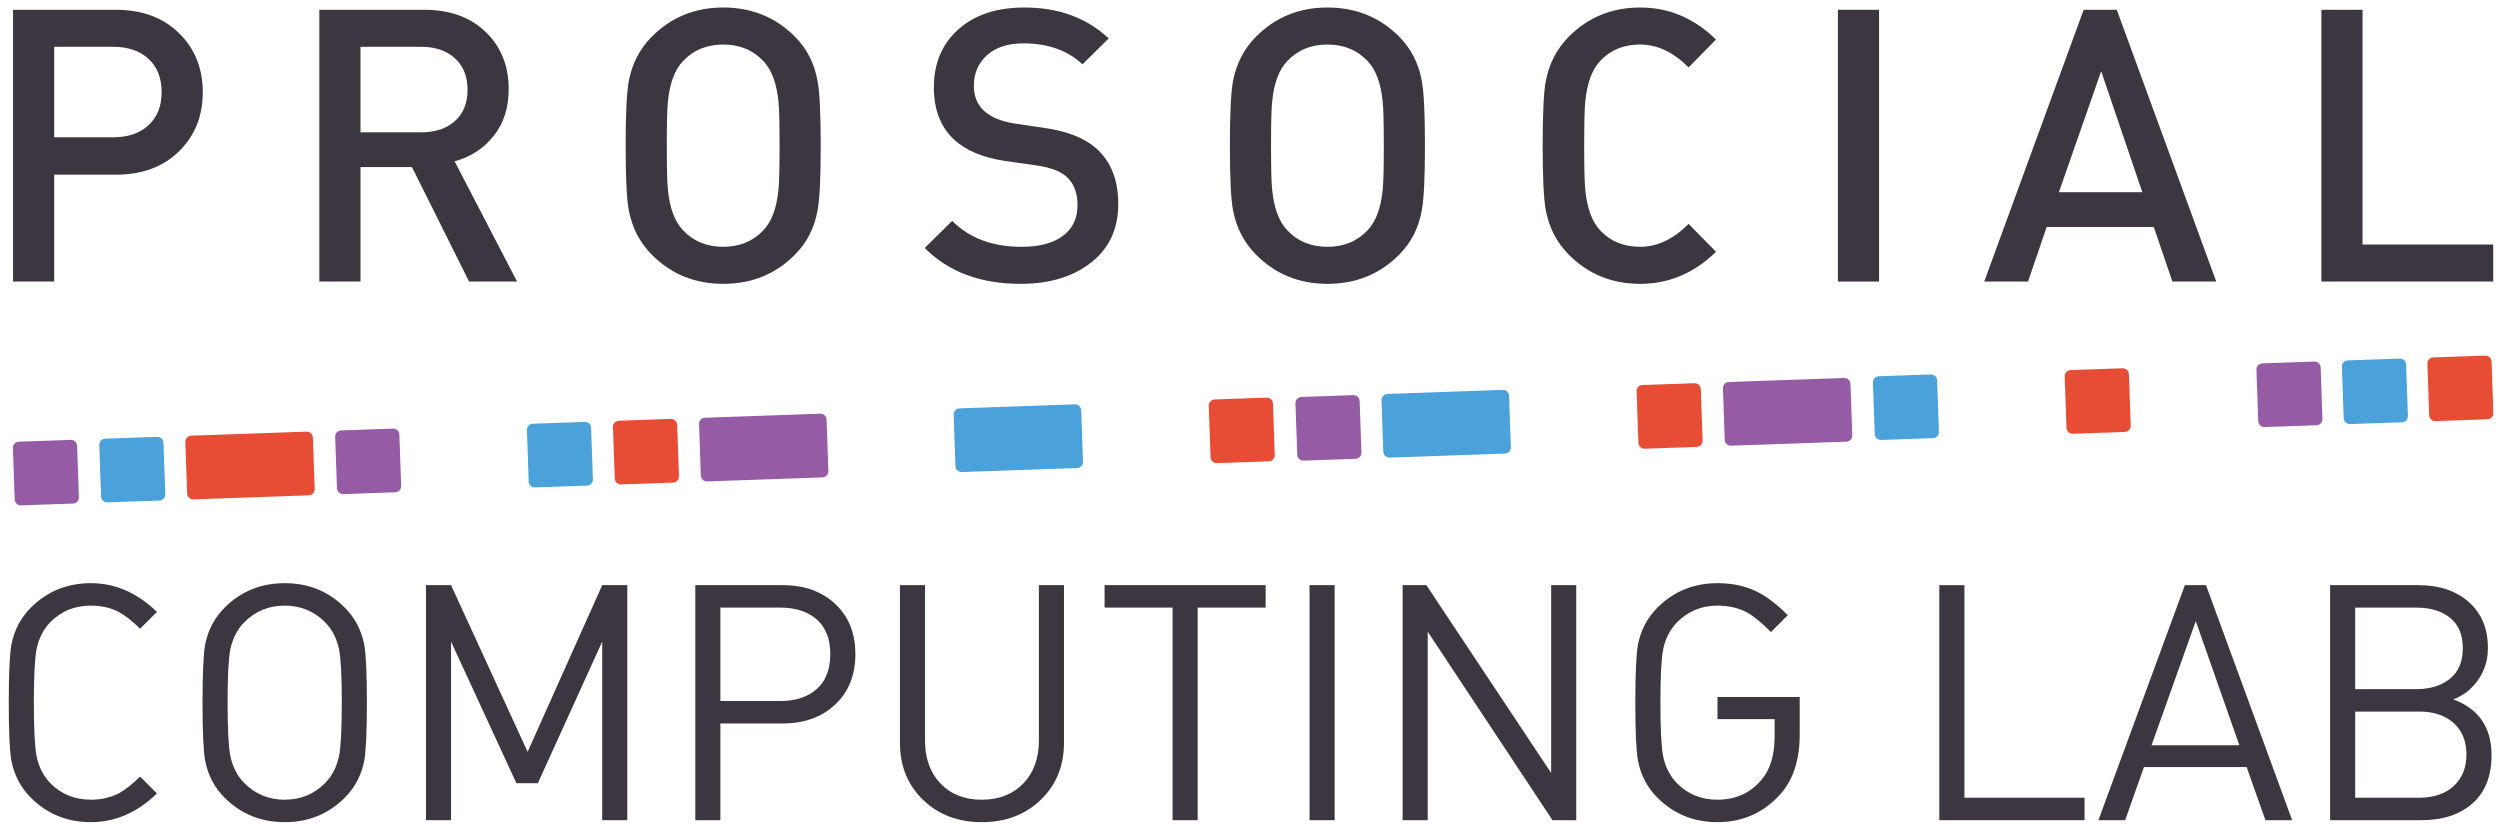 <?xml version="1.0" encoding="utf-8"?>
<!-- Generator: Adobe Illustrator 16.0.0, SVG Export Plug-In . SVG Version: 6.00 Build 0)  -->
<!DOCTYPE svg PUBLIC "-//W3C//DTD SVG 1.1//EN" "http://www.w3.org/Graphics/SVG/1.1/DTD/svg11.dtd">
<svg version="1.1" id="Layer_1" xmlns="http://www.w3.org/2000/svg" xmlns:xlink="http://www.w3.org/1999/xlink" x="0px" y="0px"
	 width="333.167px" height="110.167px" viewBox="0 0 333.167 110.167" enable-background="new 0 0 333.167 110.167"
	 xml:space="preserve">
<g>
	<path fill="#3C3640" d="M20.917,105.739c-2.639,2.552-5.572,3.827-8.797,3.827c-3.167,0-5.836-1.085-8.006-3.256
		c-1.349-1.348-2.214-2.99-2.595-4.926c-0.235-1.32-0.352-3.9-0.352-7.742S1.284,87.22,1.519,85.9
		c0.381-1.936,1.246-3.576,2.595-4.926c2.17-2.17,4.839-3.256,8.006-3.256c3.226,0,6.158,1.276,8.797,3.828l-2.243,2.242
		c-1.085-1.055-2.039-1.803-2.859-2.242c-1.085-0.558-2.317-0.836-3.695-0.836c-2.17,0-3.974,0.732-5.411,2.199
		c-0.938,0.967-1.555,2.185-1.847,3.65c-0.235,1.291-0.352,3.651-0.352,7.082c0,3.432,0.117,5.792,0.352,7.082
		c0.292,1.467,0.909,2.684,1.847,3.65c1.437,1.467,3.24,2.2,5.411,2.2c1.378,0,2.61-0.278,3.695-0.836
		c0.821-0.44,1.774-1.188,2.859-2.243L20.917,105.739z"/>
	<path fill="#3C3640" d="M48.894,93.642c0,3.842-0.118,6.422-0.352,7.742c-0.381,1.936-1.247,3.578-2.595,4.926
		c-2.17,2.171-4.839,3.256-8.006,3.256s-5.836-1.085-8.006-3.256c-1.349-1.348-2.214-2.99-2.595-4.926
		c-0.235-1.32-0.352-3.9-0.352-7.742s0.117-6.422,0.352-7.742c0.381-1.936,1.246-3.576,2.595-4.926
		c2.17-2.17,4.839-3.256,8.006-3.256s5.835,1.086,8.006,3.256c1.348,1.35,2.214,2.99,2.595,4.926
		C48.776,87.22,48.894,89.8,48.894,93.642z M45.55,93.642c0-3.431-0.118-5.777-0.352-7.038c-0.293-1.466-0.909-2.683-1.847-3.651
		c-1.467-1.495-3.271-2.242-5.411-2.242c-2.141,0-3.944,0.747-5.411,2.242c-0.938,0.969-1.555,2.186-1.847,3.651
		c-0.235,1.261-0.352,3.607-0.352,7.038c0,3.432,0.117,5.777,0.352,7.038c0.292,1.467,0.909,2.683,1.847,3.651
		c1.466,1.495,3.27,2.243,5.411,2.243c2.14,0,3.944-0.748,5.411-2.243c0.938-0.969,1.554-2.185,1.847-3.651
		C45.433,99.419,45.55,97.074,45.55,93.642z"/>
	<path fill="#3C3640" d="M83.599,109.302h-3.343V85.504l-8.578,18.87h-2.859l-8.71-18.87v23.798h-3.343V77.983h3.343l10.205,22.214
		l9.941-22.214h3.343V109.302z"/>
	<path fill="#3C3640" d="M113.994,87.176c0,2.786-0.895,5.022-2.684,6.708c-1.789,1.687-4.12,2.529-6.994,2.529h-8.314v12.889H92.66
		V77.983h11.657c2.874,0,5.205,0.835,6.994,2.507S113.994,84.39,113.994,87.176z M110.651,87.176c0-2.023-0.601-3.563-1.803-4.618
		c-1.203-1.057-2.815-1.584-4.839-1.584h-8.006v12.448h8.006c2.023,0,3.636-0.534,4.839-1.605
		C110.05,90.747,110.651,89.2,110.651,87.176z"/>
	<path fill="#3C3640" d="M141.794,98.964c0,3.109-1.034,5.652-3.101,7.633c-2.067,1.979-4.685,2.969-7.852,2.969
		c-3.167,0-5.777-0.99-7.83-2.969c-2.053-1.98-3.079-4.523-3.079-7.633V77.983h3.343v20.718c0,2.375,0.688,4.282,2.067,5.719
		c1.378,1.438,3.211,2.155,5.498,2.155c2.288,0,4.127-0.718,5.521-2.155c1.393-1.437,2.089-3.344,2.089-5.719V77.983h3.343V98.964z"
		/>
	<path fill="#3C3640" d="M168.669,80.974h-9.061v28.328h-3.343V80.974h-9.061v-2.991h21.465V80.974z"/>
	<path fill="#3C3640" d="M177.863,109.302h-3.344V77.983h3.344V109.302z"/>
	<path fill="#3C3640" d="M210.061,109.302h-3.167l-16.627-25.117v25.117h-3.344V77.983h3.168l16.627,25.028V77.983h3.343V109.302z"
		/>
	<path fill="#3C3640" d="M239.841,97.865c0,3.461-0.896,6.158-2.684,8.094c-2.229,2.405-4.985,3.607-8.27,3.607
		c-3.167,0-5.836-1.085-8.006-3.256c-1.349-1.348-2.214-2.99-2.595-4.926c-0.235-1.32-0.353-3.9-0.353-7.742
		s0.117-6.422,0.353-7.742c0.381-1.936,1.246-3.576,2.595-4.926c2.17-2.17,4.839-3.256,8.006-3.256c1.964,0,3.695,0.367,5.19,1.1
		c1.29,0.616,2.684,1.672,4.179,3.168l-2.243,2.243c-1.231-1.231-2.287-2.097-3.167-2.595c-1.144-0.616-2.464-0.924-3.959-0.924
		c-2.141,0-3.944,0.747-5.41,2.242c-0.939,0.969-1.555,2.186-1.848,3.651c-0.235,1.261-0.352,3.607-0.352,7.038
		c0,3.432,0.116,5.792,0.352,7.082c0.293,1.467,0.908,2.684,1.848,3.65c1.437,1.467,3.239,2.2,5.41,2.2
		c2.434,0,4.398-0.895,5.895-2.684c1.144-1.378,1.715-3.284,1.715-5.718v-2.332h-7.609v-2.947h10.953V97.865z"/>
	<path fill="#3C3640" d="M277.801,109.302h-19.354V77.983h3.344v28.327h16.011V109.302z"/>
	<path fill="#3C3640" d="M305.469,109.302h-3.563l-2.507-7.082h-13.681l-2.507,7.082h-3.562l11.524-31.319h2.815L305.469,109.302z
		 M298.431,99.316l-5.807-16.539l-5.895,16.539H298.431z"/>
	<path fill="#3C3640" d="M332.038,100.636c0,2.786-0.844,4.927-2.529,6.422c-1.688,1.496-3.952,2.244-6.797,2.244h-12.185V77.983
		h11.789c2.756,0,4.985,0.747,6.687,2.243c1.7,1.496,2.551,3.534,2.551,6.114c0,1.613-0.433,3.035-1.298,4.267
		c-0.865,1.232-1.973,2.098-3.32,2.596C330.336,94.463,332.038,96.941,332.038,100.636z M328.21,86.384
		c0-1.789-0.565-3.138-1.693-4.047c-1.13-0.908-2.617-1.363-4.465-1.363h-8.182v10.865h8.182c1.817,0,3.299-0.463,4.442-1.387
		S328.21,88.173,328.21,86.384z M328.694,100.548c0-1.76-0.564-3.152-1.693-4.179s-2.661-1.54-4.597-1.54h-8.533v11.48h8.533
		c1.936,0,3.468-0.52,4.597-1.561S328.694,102.308,328.694,100.548z"/>
</g>
<path fill="#E74C35" d="M332.283,55.034c0.015,0.449-0.337,0.826-0.786,0.842l-6.926,0.242c-0.449,0.016-0.828-0.336-0.844-0.785
	l-0.239-6.859c-0.016-0.451,0.337-0.826,0.787-0.842l6.925-0.242c0.45-0.016,0.828,0.336,0.843,0.785L332.283,55.034z"/>
<path fill="#E74C35" d="M283.951,56.72c0.016,0.451-0.337,0.828-0.786,0.844l-6.926,0.242c-0.449,0.016-0.827-0.336-0.843-0.787
	l-0.239-6.855c-0.016-0.451,0.336-0.83,0.787-0.846l6.926-0.24c0.448-0.016,0.826,0.336,0.842,0.787L283.951,56.72z"/>
<path fill="#E74C35" d="M226.901,58.714c0.017,0.449-0.336,0.826-0.786,0.844l-6.925,0.24c-0.45,0.016-0.829-0.336-0.845-0.785
	l-0.239-6.859c-0.016-0.449,0.337-0.826,0.787-0.844l6.925-0.24c0.45-0.016,0.828,0.336,0.845,0.785L226.901,58.714z"/>
<path fill="#965BA5" d="M181.435,60.302c0.016,0.449-0.336,0.826-0.786,0.842l-6.926,0.242c-0.45,0.016-0.827-0.336-0.843-0.785
	l-0.24-6.857c-0.015-0.451,0.337-0.828,0.787-0.844l6.927-0.242c0.448-0.016,0.826,0.336,0.842,0.787L181.435,60.302z"/>
<path fill="#E74C35" d="M169.881,60.636c0.016,0.449-0.336,0.826-0.786,0.844l-6.926,0.24c-0.45,0.018-0.828-0.336-0.844-0.785
	l-0.239-6.859c-0.016-0.449,0.336-0.826,0.787-0.842l6.925-0.242c0.45-0.016,0.827,0.336,0.844,0.785L169.881,60.636z"/>
<path fill="#E74C35" d="M90.484,63.472c0.016,0.449-0.336,0.826-0.787,0.844l-6.925,0.24c-0.451,0.018-0.829-0.336-0.844-0.785
	l-0.24-6.858c-0.016-0.451,0.336-0.828,0.787-0.844l6.925-0.242c0.45-0.016,0.828,0.336,0.844,0.787L90.484,63.472z"/>
<path fill="#4BA1D9" d="M79.016,63.873c0.016,0.449-0.336,0.828-0.786,0.844l-6.926,0.242c-0.45,0.016-0.828-0.336-0.843-0.787
	l-0.24-6.858c-0.016-0.451,0.336-0.828,0.787-0.844l6.925-0.242c0.45-0.016,0.827,0.336,0.843,0.787L79.016,63.873z"/>
<path fill="#965BA5" d="M53.462,64.765c0.016,0.449-0.336,0.828-0.786,0.842l-6.925,0.244c-0.45,0.014-0.828-0.338-0.844-0.787
	l-0.24-6.858c-0.015-0.451,0.337-0.828,0.788-0.844l6.925-0.242c0.449-0.016,0.827,0.336,0.843,0.787L53.462,64.765z"/>
<path fill="#4BA1D9" d="M22.027,65.863c0.016,0.449-0.337,0.828-0.787,0.844l-6.925,0.242c-0.45,0.016-0.828-0.338-0.844-0.787
	l-0.239-6.858c-0.016-0.451,0.336-0.828,0.787-0.844l6.925-0.242c0.45-0.016,0.828,0.338,0.843,0.787L22.027,65.863z"/>
<path fill="#965BA5" d="M10.514,66.265c0.016,0.449-0.336,0.828-0.786,0.844l-6.925,0.242c-0.451,0.016-0.828-0.338-0.844-0.787
	l-0.24-6.86c-0.015-0.449,0.336-0.826,0.787-0.842l6.925-0.242c0.45-0.016,0.828,0.336,0.843,0.787L10.514,66.265z"/>
<path fill="#4BA1D9" d="M320.893,55.431c0.016,0.451-0.336,0.828-0.786,0.844l-6.926,0.24c-0.45,0.018-0.826-0.334-0.842-0.785
	l-0.24-6.857c-0.015-0.451,0.335-0.828,0.785-0.844l6.927-0.242c0.45-0.016,0.827,0.336,0.843,0.787L320.893,55.431z"/>
<path fill="#4BA1D9" d="M258.394,57.544c0.017,0.451-0.336,0.828-0.785,0.844l-6.926,0.242c-0.45,0.016-0.828-0.336-0.844-0.787
	l-0.24-6.857c-0.015-0.451,0.337-0.828,0.787-0.844l6.926-0.242c0.45-0.016,0.827,0.336,0.844,0.787L258.394,57.544z"/>
<path fill="#965BA5" d="M245.761,50.372l-15.368,0.537c-0.451,0.016-0.802,0.393-0.786,0.844l0.24,6.857
	c0.015,0.451,0.392,0.803,0.843,0.785l15.368-0.535c0.45-0.018,0.803-0.393,0.787-0.844l-0.24-6.857
	C246.59,50.71,246.211,50.356,245.761,50.372z"/>
<path fill="#4BA1D9" d="M200.264,51.96l-15.368,0.539c-0.45,0.016-0.802,0.393-0.786,0.842l0.239,6.857
	c0.016,0.451,0.392,0.803,0.844,0.787l15.367-0.537c0.45-0.016,0.803-0.393,0.787-0.842l-0.239-6.859
	C201.092,52.298,200.714,51.946,200.264,51.96z"/>
<path fill="#4BA1D9" d="M143.245,53.884l-15.369,0.537c-0.451,0.016-0.803,0.393-0.788,0.844l0.24,6.858
	c0.016,0.449,0.394,0.801,0.844,0.785l15.369-0.537c0.45-0.016,0.802-0.393,0.787-0.842l-0.24-6.857
	C144.072,54.22,143.694,53.868,143.245,53.884z"/>
<path fill="#965BA5" d="M109.313,55.132l-15.369,0.537c-0.45,0.016-0.803,0.393-0.787,0.842l0.239,6.86
	c0.016,0.449,0.394,0.803,0.844,0.787l15.368-0.537c0.45-0.016,0.802-0.395,0.786-0.844l-0.239-6.858
	C110.141,55.468,109.763,55.116,109.313,55.132z"/>
<path fill="#E74C35" d="M40.855,57.522L25.487,58.06c-0.45,0.016-0.802,0.393-0.787,0.844l0.24,6.858
	c0.016,0.449,0.393,0.803,0.844,0.787l15.368-0.537c0.45-0.016,0.802-0.395,0.787-0.844l-0.239-6.858
	C41.683,57.858,41.305,57.507,40.855,57.522z"/>
<path fill="#965BA5" d="M309.504,55.829c0.017,0.449-0.336,0.826-0.786,0.842l-6.925,0.242c-0.45,0.018-0.828-0.336-0.844-0.785
	l-0.24-6.857c-0.016-0.451,0.337-0.828,0.787-0.846l6.926-0.24c0.45-0.016,0.827,0.336,0.844,0.787L309.504,55.829z"/>
<path fill="#3C3640" d="M27.021,12.292c0,3.188-1.059,5.816-3.173,7.884c-2.116,2.069-4.917,3.103-8.403,3.103H7.22v14.242H1.737
	V1.305h13.708c3.486,0,6.287,1.035,8.403,3.103C25.963,6.477,27.021,9.105,27.021,12.292z M21.538,12.292
	c0-1.899-0.584-3.383-1.751-4.451c-1.168-1.068-2.717-1.602-4.646-1.602H7.22v12.054h7.92c1.929,0,3.478-0.534,4.646-1.602
	C20.954,15.624,21.538,14.157,21.538,12.292z"/>
<path fill="#3C3640" d="M68.909,37.521h-6.398l-7.615-15.26h-6.854v15.26h-5.483V1.305h14.013c3.384,0,6.101,0.984,8.149,2.95
	c2.047,1.967,3.072,4.511,3.072,7.629c0,2.476-0.669,4.553-2.005,6.231c-1.338,1.678-3.072,2.807-5.205,3.382L68.909,37.521z
	 M62.308,11.961c0-1.771-0.559-3.167-1.676-4.189c-1.117-1.021-2.606-1.533-4.468-1.533h-8.124v11.394h8.124
	c1.861,0,3.351-0.502,4.468-1.507C61.75,15.121,62.308,13.733,62.308,11.961z"/>
<path fill="#3C3640" d="M109.374,19.413c0,4.239-0.136,7.088-0.407,8.545c-0.406,2.374-1.421,4.375-3.046,6.002
	c-2.573,2.578-5.755,3.867-9.545,3.867c-3.757,0-6.922-1.289-9.494-3.867c-1.625-1.627-2.657-3.628-3.097-6.002
	c-0.271-1.492-0.406-4.34-0.406-8.545c0-4.205,0.135-7.052,0.406-8.545c0.44-2.373,1.472-4.375,3.097-6.002
	C89.454,2.289,92.619,1,96.376,1c3.791,0,6.972,1.289,9.545,3.866c1.625,1.628,2.64,3.629,3.046,6.002
	C109.238,12.326,109.374,15.174,109.374,19.413z M103.891,19.413c0-3.085-0.051-5.052-0.152-5.9
	c-0.238-2.408-0.897-4.188-1.98-5.341c-1.388-1.492-3.182-2.238-5.382-2.238c-2.201,0-3.994,0.746-5.382,2.238
	c-1.083,1.153-1.744,2.933-1.98,5.341c-0.102,0.848-0.152,2.815-0.152,5.9c0,3.086,0.051,5.053,0.152,5.9
	c0.236,2.408,0.896,4.188,1.98,5.342c1.388,1.491,3.181,2.236,5.382,2.236c2.2,0,3.994-0.745,5.382-2.236
	c1.083-1.154,1.743-2.934,1.98-5.342C103.84,24.466,103.891,22.499,103.891,19.413z"/>
<path fill="#3C3640" d="M149.027,27.195c0,3.29-1.202,5.884-3.605,7.782c-2.404,1.898-5.534,2.85-9.393,2.85
	c-5.382,0-9.646-1.594-12.794-4.783l3.656-3.61c2.301,2.307,5.382,3.458,9.24,3.458c2.369,0,4.206-0.482,5.509-1.449
	c1.303-0.966,1.955-2.332,1.955-4.094c0-1.629-0.475-2.883-1.422-3.765c-0.812-0.745-2.132-1.255-3.96-1.526l-4.265-0.61
	c-2.979-0.44-5.264-1.406-6.854-2.898c-1.761-1.662-2.641-3.968-2.641-6.918c0-3.187,1.083-5.756,3.25-7.706
	C129.868,1.976,132.813,1,136.537,1c4.536,0,8.276,1.374,11.221,4.12l-3.503,3.458c-1.964-1.864-4.587-2.797-7.87-2.797
	c-2.065,0-3.681,0.525-4.849,1.576c-1.168,1.052-1.752,2.408-1.752,4.069c0,1.424,0.465,2.552,1.396,3.383
	c0.931,0.831,2.276,1.381,4.037,1.653l4.112,0.61c2.979,0.441,5.229,1.34,6.753,2.695C148.045,21.498,149.027,23.974,149.027,27.195
	z"/>
<path fill="#3C3640" d="M189.897,19.413c0,4.239-0.135,7.088-0.406,8.545c-0.405,2.374-1.42,4.375-3.045,6.002
	c-2.573,2.578-5.755,3.867-9.546,3.867c-3.756,0-6.923-1.289-9.494-3.867c-1.625-1.627-2.657-3.628-3.097-6.002
	c-0.271-1.492-0.406-4.34-0.406-8.545c0-4.205,0.136-7.052,0.406-8.545c0.439-2.373,1.472-4.375,3.097-6.002
	C169.977,2.289,173.144,1,176.9,1c3.791,0,6.973,1.289,9.546,3.866c1.625,1.628,2.64,3.629,3.045,6.002
	C189.762,12.326,189.897,15.174,189.897,19.413z M184.415,19.413c0-3.085-0.05-5.052-0.152-5.9
	c-0.236-2.408-0.897-4.188-1.979-5.341c-1.39-1.492-3.183-2.238-5.383-2.238s-3.994,0.746-5.381,2.238
	c-1.084,1.153-1.745,2.933-1.979,5.341c-0.102,0.848-0.153,2.815-0.153,5.9c0,3.086,0.052,5.053,0.153,5.9
	c0.234,2.408,0.896,4.188,1.979,5.342c1.387,1.491,3.181,2.236,5.381,2.236s3.993-0.745,5.383-2.236
	c1.082-1.154,1.743-2.934,1.979-5.342C184.365,24.466,184.415,22.499,184.415,19.413z"/>
<path fill="#3C3640" d="M228.688,33.554c-2.912,2.848-6.28,4.273-10.104,4.273c-3.758,0-6.923-1.289-9.494-3.867
	c-1.625-1.627-2.658-3.628-3.097-6.002c-0.273-1.492-0.406-4.34-0.406-8.545c0-4.205,0.133-7.052,0.406-8.545
	c0.438-2.373,1.472-4.375,3.097-6.002C211.662,2.289,214.827,1,218.584,1c3.823,0,7.191,1.424,10.104,4.272l-3.656,3.713
	c-2.03-2.035-4.18-3.052-6.447-3.052c-2.201,0-3.978,0.729-5.332,2.187c-1.083,1.153-1.742,2.933-1.979,5.341
	c-0.102,0.848-0.153,2.832-0.153,5.951c0,3.12,0.052,5.104,0.153,5.951c0.237,2.408,0.896,4.188,1.979,5.34
	c1.354,1.459,3.131,2.188,5.332,2.188c2.268,0,4.417-1.016,6.447-3.052L228.688,33.554z"/>
<path fill="#3C3640" d="M250.418,37.521h-5.484V1.305h5.484V37.521z"/>
<path fill="#3C3640" d="M295.35,37.521h-5.838l-2.488-7.273h-14.268l-2.488,7.273h-5.837l13.251-36.215h4.416L295.35,37.521z
	 M285.501,25.618l-5.484-16.124l-5.636,16.124H285.501z"/>
<path fill="#3C3640" d="M332.262,37.521h-22.898V1.305h5.483v31.282h17.415V37.521z"/>
</svg>
